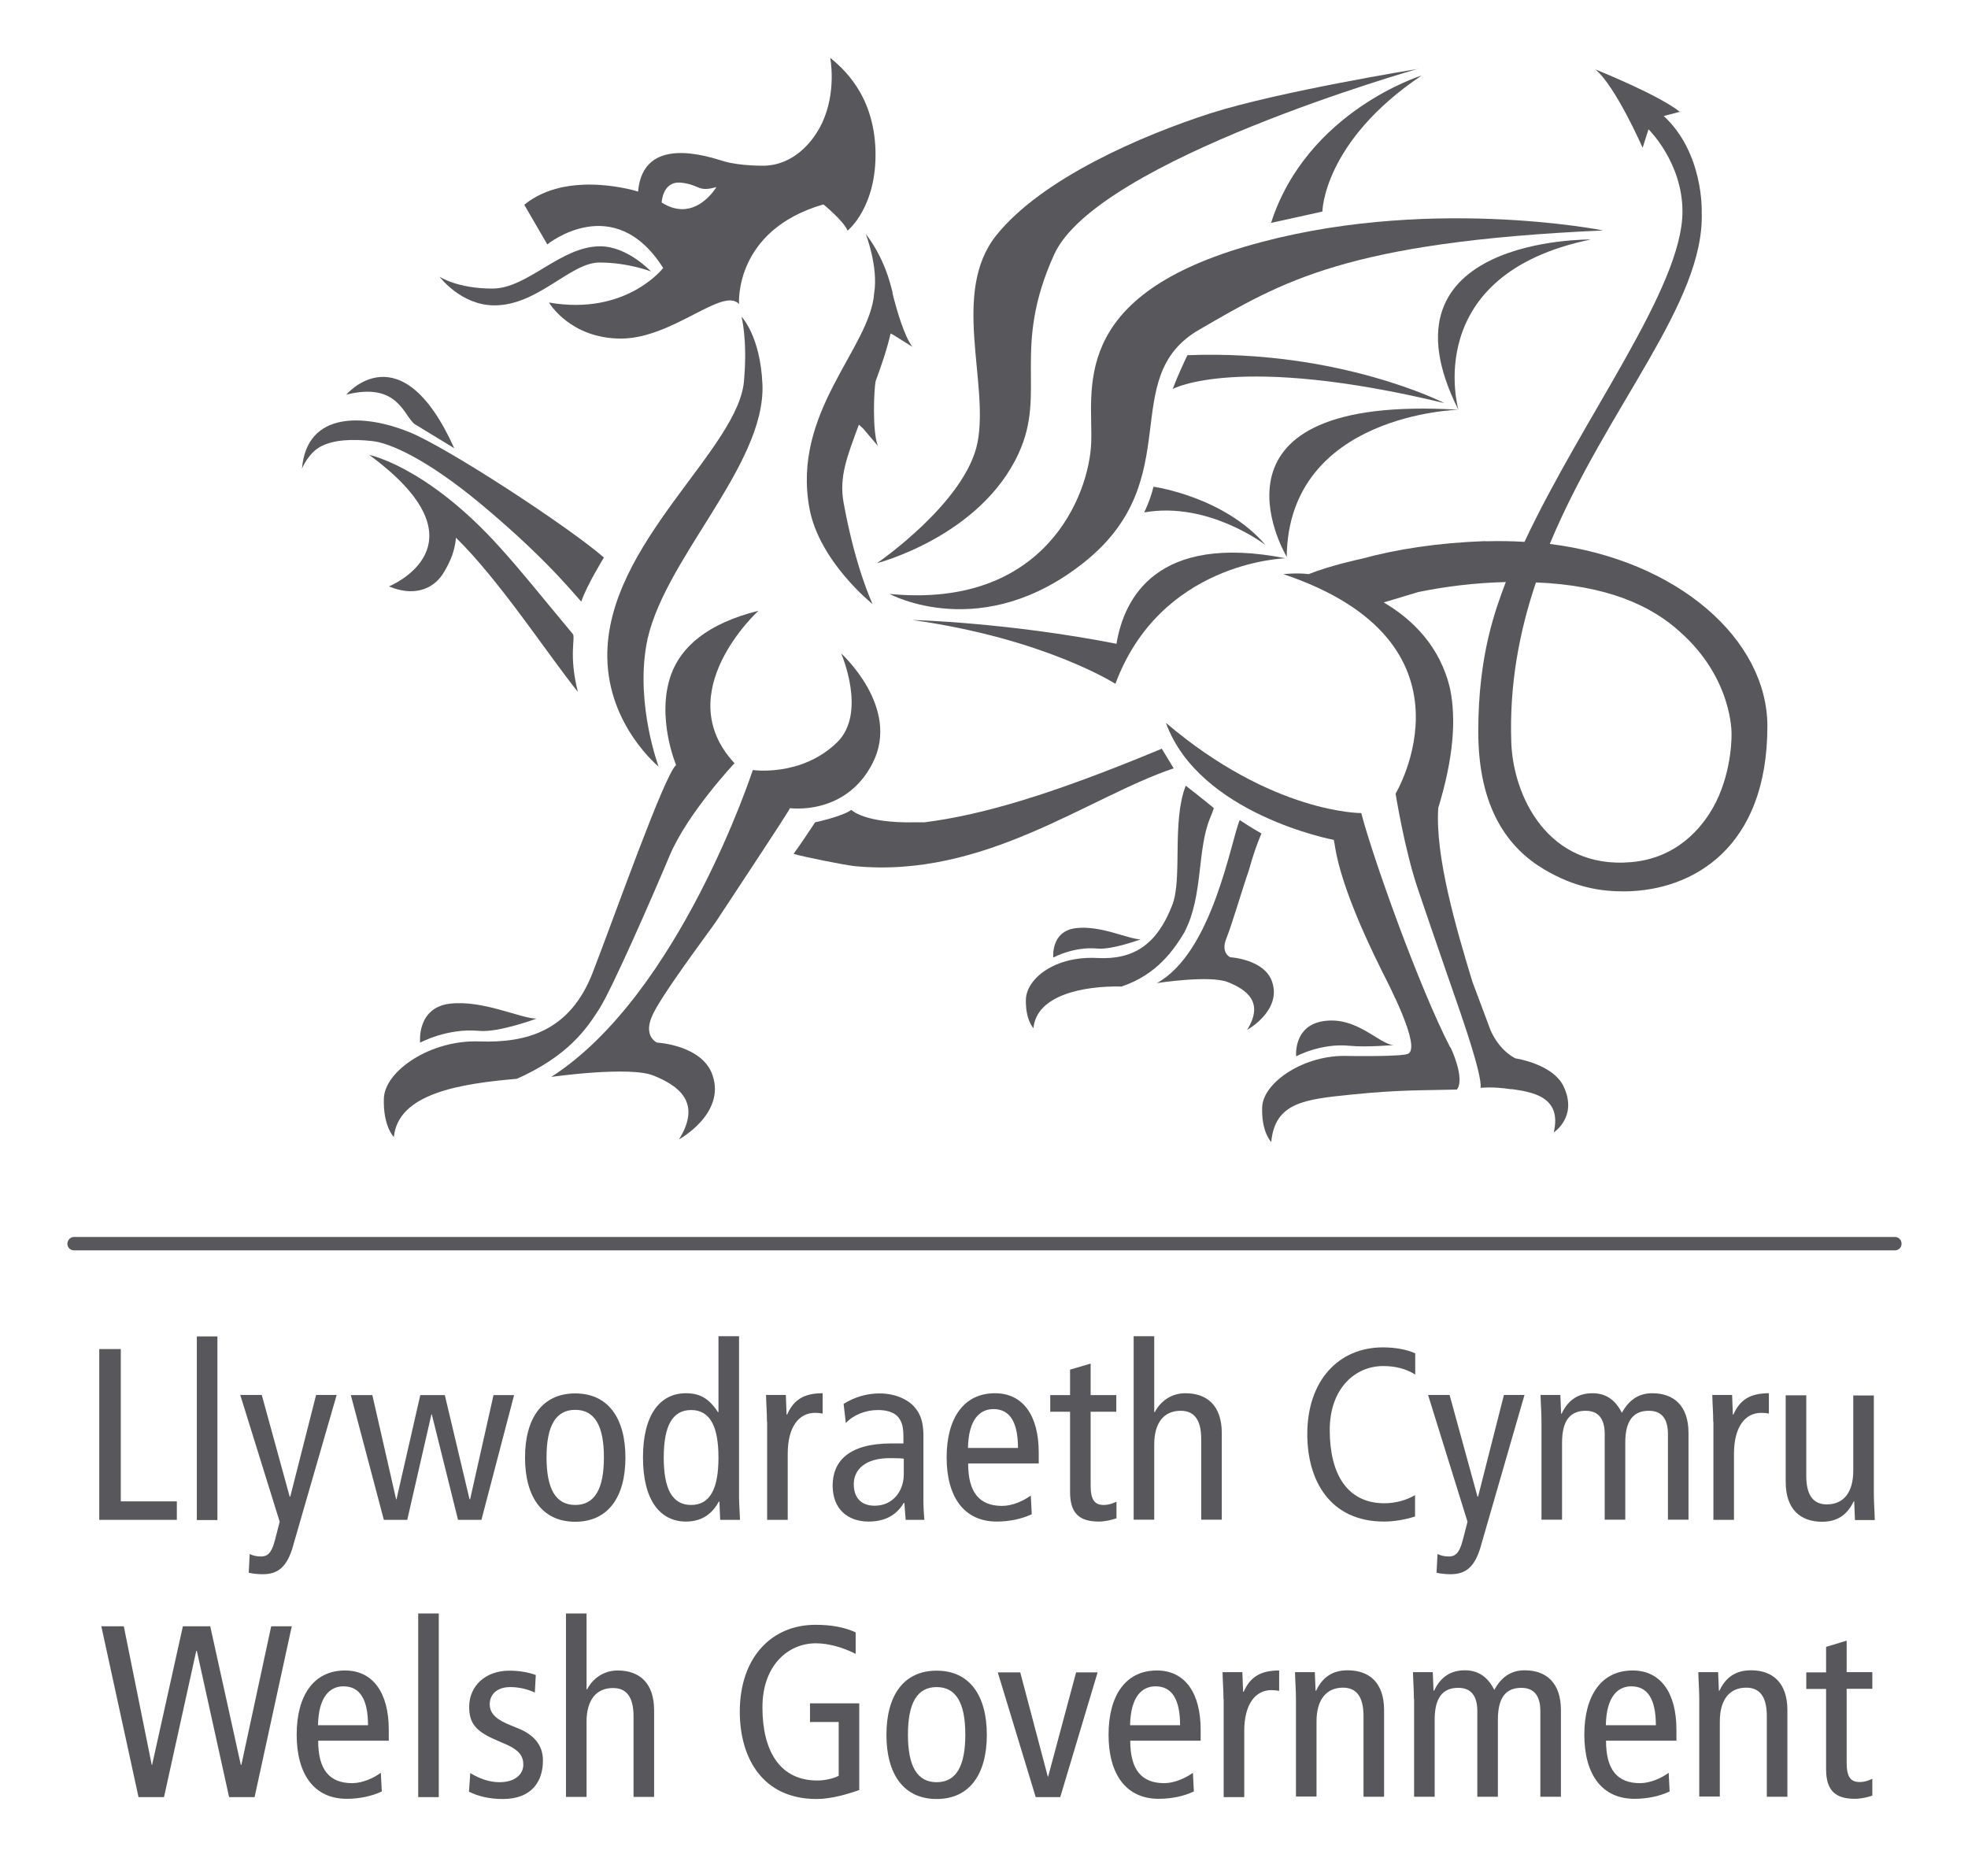 <?xml version="1.0" encoding="UTF-8"?><svg id="Layer_1" xmlns="http://www.w3.org/2000/svg" viewBox="0 0 104.28 99.39"><defs><style>.cls-1{fill:#58575c;stroke-width:0px;}</style></defs><path class="cls-1" d="M16,24.83s.34-.84,1.01-1.18c.68-.35,1.62-.4,2.72-.28.94.1,2.9.97,5.72,3.31,3.92,3.26,5.33,5.28,5.36,5.18.25-.79,1.19-2.32,1.19-2.32-1.86-1.62-8.33-5.86-10.35-6.66-2.27-.91-5.39-1.16-5.65,1.96"/><path class="cls-1" d="M18.35,20.91c2.74-.69,3.04,1.12,3.62,1.56l2.1,1.28c-2.83-6.28-5.72-2.84-5.72-2.84"/><path class="cls-1" d="M19.56,24.1c6.5,4.77,1.05,6.97,1.05,6.97,1.28.54,2.3.18,2.85-.65.2-.31.39-.69.5-1,.18-.52.2-.93.2-.93,2.31,2.26,4.82,6.12,6.46,8.17-.5-1.99-.11-2.88-.27-3.07-1.96-2.35-2.61-3.2-3.89-4.62-3.87-4.28-6.91-4.87-6.91-4.87"/><path class="cls-1" d="M46.52,23.64c-.31-.79-.21-3.04-.12-3.45.32-.87.61-1.72.79-2.52l.14.07,1.02.64c-.42-.53-.83-1.93-1.04-2.77-.01-.11-.04-.22-.07-.33-.45-1.81-1.36-2.87-1.36-2.87,0,0,.67,1.73.44,3.13-.22,2.92-4.37,6.27-3.43,11.39.52,2.83,3.35,5.08,3.35,5.08,0,0-.9-1.86-1.54-5.38-.25-1.38.2-2.47.81-4.13l.23.21.78.92Z"/><path class="cls-1" d="M75.14,3.65s-7.35,1.19-10.99,2.35c-3.64,1.17-8.95,3.46-11.36,6.47-2.4,3.01-.38,7.78-.99,10.96-.61,3.18-5.33,6.41-5.33,6.41,0,0,5.49-1.41,7.51-5.83,1.49-3.25-.4-5.51,1.88-10.53,2.28-5.01,19.29-9.84,19.29-9.84"/><path class="cls-1" d="M75.33,4s-6.07,1.88-7.98,7.81l2.72-.6s.04-3.7,5.26-7.21"/><path class="cls-1" d="M84.95,12.21s-9.56-1.91-18.95.85c-9.4,2.76-8.07,7.66-8.18,10.4-.1,2.74-2.42,8.81-10.68,8.01,0,0,4.9,2.68,10.36-1.72,5.46-4.4,1.65-9.74,6.04-12.28,4.39-2.54,7.79-4.65,21.41-5.26"/><path class="cls-1" d="M61.13,25.79s3.73.52,5.93,3.09c0,0-3.01-2.33-6.43-1.73,0,0,.33-.67.49-1.36"/><path class="cls-1" d="M77.29,21.71s-9.02.21-9.11,7.79c-.17-.28-4.96-8.64,9.11-7.79"/><path class="cls-1" d="M84.29,12.69h0c-9.08,1.87-7.01,9.03-7.01,9.03-4.62-9.19,7.01-9.03,7.01-9.03"/><path class="cls-1" d="M59.1,36.24c2.37-6.39,8.78-6.65,9.02-6.66-6.82-1.34-8.56,2.11-8.96,4.53-5.83-1.14-10.82-1.26-10.82-1.26,7.01.98,10.76,3.38,10.76,3.38"/><path class="cls-1" d="M22.27,55.24s1.44-.78,3.12-.62c1.03.1,3.04-.65,3.04-.65-.84,0-2.84-1-4.6-.79-1.76.22-1.57,2.05-1.57,2.05"/><path class="cls-1" d="M55.81,50.73s-.14-1.38,1.18-1.55c1.32-.17,2.81.59,3.45.59,0,0-1.5.56-2.28.49-1.26-.12-2.34.47-2.34.47"/><path class="cls-1" d="M68.68,55.97s1.3-.71,2.82-.56c.93.09,2.36-.04,2.36-.04-.76,0-1.96-1.56-3.77-1.26-1.57.26-1.41,1.86-1.41,1.86"/><path class="cls-1" d="M76.54,21.36c-10.98-2.65-14.4-.75-14.4-.75,0,0,.24-.62.4-.97.25-.55.31-.69.38-.82,8.05-.31,13.62,2.54,13.62,2.54"/><path class="cls-1" d="M34.49,14.38s-1.24-1.33-2.69-1.33c-2.1,0-3.84,2.24-5.71,2.24-1.87,0-2.8-.63-2.8-.63,0,0,1.13,1.52,2.91,1.52,2.31,0,4.02-2.27,5.56-2.27,1.53,0,2.72.47,2.72.47"/><path class="cls-1" d="M39.29,16.78s.32,1.17.14,3.3c-.18,3.66-7.33,8.69-7.25,14.75.05,3.62,2.72,5.79,2.72,5.79,0,0-1.2-3.2-.66-6.39.74-4.44,6.34-9.51,6.16-13.87-.11-2.57-1.11-3.58-1.11-3.58"/><path class="cls-1" d="M35.83,40.55s-1.08-2.55-.27-4.81c.53-1.46,1.91-2.7,4.63-3.38,0,0-4.76,4.33-1.27,8.08,0,0-2.49,2.64-3.44,4.9-.95,2.26-3.02,6.99-3.71,8.09-.69,1.09-1.66,2.51-4.38,3.73-3.01.26-6.3.77-6.52,3.09,0,0-.58-.58-.53-2.05.05-1.47,2.49-3.11,5.04-3.02,2.55.09,4.82-.56,6.02-3.63,1.19-3.08,3.8-10.47,4.42-11.01"/><path class="cls-1" d="M39.89,40.8s-3.88,11.9-10.68,16.26c0,0,4.14-.59,5.42-.07,1.28.52,2.59,1.39,1.35,3.38,0,0,2.47-1.35,1.78-3.39-.53-1.61-2.95-1.74-2.95-1.74,0,0-.7-.3-.29-1.33.4-1.03,3-4.46,3.42-5.08.41-.63,3.79-5.72,3.92-6.01,0,0,2.97.42,4.39-2.41,1.48-2.94-1.68-5.79-1.68-5.79,0,0,1.39,3.16-.22,4.72-1.9,1.84-4.46,1.46-4.46,1.46"/><path class="cls-1" d="M43.19,43.57s1.43-.3,1.92-.66c0,0,.66.72,3.4.66.23,0,.38,0,.47,0,3.04-.38,6.75-1.47,12.58-3.9l.63,1.04c-4.55,1.53-10.04,5.86-16.92,5.18-.49-.05-2.75-.5-3.22-.65.29-.38,1.14-1.67,1.14-1.67"/><path class="cls-1" d="M62.79,49.35c-.59.98-1.48,2.29-3.36,2.92-2.05-.04-4.51.46-4.67,2.21,0,0-.43-.44-.4-1.53.04-1.11,1.55-2.31,3.78-2.19,1.91.1,3.15-.69,3.97-2.79.56-1.41-.03-4.43.72-6.34,0,0,1.03.8,1.48,1.18,0,0,.04-.01-.18.51-.71,1.69-.37,4.14-1.35,6.03"/><path class="cls-1" d="M65.69,43.45s.59.4,1.15.71c-.47,1.13-.62,1.85-.71,2.09-.2.53-.84,2.71-1.15,3.48-.31.77.21.99.21.99,0,0,1.82.1,2.22,1.31.51,1.53-1.33,2.54-1.33,2.54.93-1.49-.05-2.14-1.01-2.53-.96-.39-3.77.05-3.77.05,2.95-1.62,3.92-7.53,4.39-8.64"/><path class="cls-1" d="M76.86,55.49s.79,1.64.34,2.24c-1.78.05-3,0-5.63.27-2.44.25-4.01.41-4.21,2.51,0,0-.53-.53-.48-1.85.05-1.32,2.25-2.8,4.54-2.71,0,0,2.88.05,3.2-.12.69-.37-1.06-3.71-1.36-4.31-2.55-5.1-2.48-6.75-2.59-7.02,0,0-7.13-1.34-8.89-6.2,5.66,4.82,10.35,4.78,10.35,4.78.6,2.31,3.03,9.15,4.72,12.43"/><path class="cls-1" d="M81.39,30.85c-.88,2.6-1.42,5.42-1.31,8.49.1,2.82,1.92,6.73,6.36,6.34,2.31-.2,3.75-1.7,4.5-3.21.87-1.78.81-3.61.81-3.61,0,0,.06-2.91-2.73-5.38-1.53-1.4-3.89-2.47-7.63-2.62M78.71,28.68c.74-.02,1.37-.01,2.07.03,3.1-6.62,8.37-13.47,8.37-17.5,0-2.61-1.8-4.36-1.8-4.36l-.31.98s-1.46-3.33-2.53-4.17l.03.02s3.35,1.34,4.49,2.26v-.02l-.85.22h-.03c2.14,1.97,2.02,5.1,2.02,5.1.17,4.81-5.03,10.32-8.05,17.58,6.79.85,11.53,5.07,11.53,9.66,0,6.44-3.94,8.7-7.52,8.75-1.26.01-2.66-.19-4.3-1.16-1.91-1.13-3.5-3.23-3.5-7.32s.93-6.5,1.46-7.91h-.01c-1.63.04-3.23.24-4.63.53,0,0-1.26.38-1.83.55,1.52.89,3,2.33,3.52,4.59.33,1.62.17,3.68-.63,6.3-.17,2.57.95,6.38,1.81,9.21l.97,2.59c.52,1.14,1.32,1.47,1.32,1.47,0,0,1.99.29,2.55,1.5.75,1.6-.53,2.42-.53,2.42.46-1.93-1.21-2.14-2.2-2.29h-.08c-.96-.15-1.6-.07-1.6-.07.12-.65-1.13-4.14-1.04-3.91,0,0-1.6-4.61-2.28-6.63-.71-2.09-1.18-5.05-1.18-5.05,0,0,4.81-8.02-5.95-11.63,0,0,.76-.08,1.34,0,1.21-.48,2.79-.81,2.79-.81,1.91-.52,4.07-.85,6.57-.94"/><path class="cls-1" d="M37.96,9.91s-1.13,1.95-2.9.82c0,0,.04-1.16,1.04-1.05,1,.11.87.52,1.86.23M33.81,10.15s-3.72-1.19-6.03.7l1.22,2.1s3.53-2.88,6.14,1.25c0,0-1.95,2.54-6.05,1.83,0,0,1.12,1.92,3.84,1.91,2.73-.02,5.38-2.76,6.23-1.83,0,0-.29-3.9,4.47-5.28,0,0,1.09.89,1.28,1.39,0,0,1.56-1.23,1.48-4.25-.09-3.02-1.79-4.39-2.4-4.91,0,0,.36,1.8-.44,3.48-.47.98-1.49,2.2-3.06,2.24,0,0-1.29.02-2.15-.24-.86-.26-4.27-1.41-4.53,1.61"/><polygon class="cls-1" points="5.26 71.48 6.4 71.48 6.4 79.55 9.37 79.55 9.37 80.53 5.26 80.53 5.26 71.48"/><rect class="cls-1" x="10.43" y="70.81" width="1.09" height="9.73"/><path class="cls-1" d="M15.54,81.88c-.32,1.13-.79,1.53-1.62,1.53-.26,0-.55-.03-.74-.08l.05-.99c.17.08.36.13.6.13.31,0,.55-.14.73-.83l.26-1.01-2.09-6.72h1.14l1.48,5.39h.03l1.37-5.39h1.09l-2.3,7.96Z"/><polygon class="cls-1" points="25.51 80.53 24.27 80.53 22.88 74.94 22.86 74.94 21.58 80.53 20.34 80.53 18.59 73.92 19.73 73.92 20.99 79.44 21.01 79.44 22.27 73.92 23.57 73.92 24.88 79.44 24.91 79.44 26.15 73.92 27.24 73.92 25.51 80.53"/><path class="cls-1" d="M30.48,79.74c1.04,0,1.52-.86,1.52-2.52s-.48-2.52-1.52-2.52-1.52.86-1.52,2.52.48,2.52,1.52,2.52M30.48,73.83c1.75,0,2.66,1.32,2.66,3.4s-.91,3.4-2.66,3.4-2.66-1.32-2.66-3.4.91-3.4,2.66-3.4"/><path class="cls-1" d="M36.62,74.71c-1,0-1.45.86-1.45,2.52s.45,2.51,1.45,2.51,1.45-.85,1.45-2.51-.45-2.52-1.45-2.52M39.16,79.31c0,.4.04.82.05,1.22h-1.05l-.04-.97h-.03c-.28.52-.78,1.06-1.74,1.06-1.36,0-2.28-1.11-2.28-3.4s.92-3.4,2.28-3.4c.75,0,1.24.3,1.69,1h.03v-4.02h1.09v8.51Z"/><path class="cls-1" d="M40.64,75.34c0-.48-.04-.96-.05-1.43h1.05l.04,1.04h.03c.35-.8.91-1.13,1.88-1.13v1.08c-.13-.03-.27-.04-.41-.04-.84,0-1.44.73-1.44,2.17v3.5h-1.09v-5.19Z"/><path class="cls-1" d="M47.9,77.29c-.19-.03-.47-.03-.77-.03-1.28,0-1.89.61-1.89,1.37,0,.7.36,1.15,1.11,1.15.95,0,1.54-.76,1.54-1.67v-.83ZM44.73,74.37c.55-.35,1.22-.54,1.87-.54.97,0,1.56.42,1.76.62.29.29.57.69.57,1.62v3.45c0,.39.03.78.05,1.01h-.99l-.07-.9h-.03c-.3.51-.84.99-1.86.99-1.09,0-1.91-.64-1.91-1.91s.84-2.23,3.11-2.23h.64v-.3c0-.49-.04-.78-.25-1.06-.22-.3-.65-.41-1.1-.41-.67,0-1.32.27-1.7.69l-.12-1.02Z"/><path class="cls-1" d="M53.94,76.72c0-1.37-.43-2.06-1.3-2.06-.7,0-1.32.52-1.35,2.06h2.64ZM51.3,77.55c0,1.53.6,2.24,1.8,2.24.55,0,1.14-.27,1.52-.55l.05.99c-.52.25-1.19.39-1.85.39-1.75,0-2.66-1.32-2.66-3.4s.91-3.4,2.56-3.4c1.49,0,2.32,1.19,2.32,3.14v.58h-3.74Z"/><path class="cls-1" d="M59.15,80.45c-.26.09-.62.17-.92.17-1,0-1.53-.4-1.53-1.57v-4.25h-1.05v-.88h1.05v-1.35l1.09-.32v1.67h1.36v.88h-1.36v3.9c0,.75.2,1.04.69,1.04.27,0,.47-.08.68-.17v.88Z"/><path class="cls-1" d="M60.07,70.8h1.09v4.02h.03c.29-.56.86-1,1.62-1,1.15,0,1.93.66,1.93,2.11v4.59h-1.09v-4.27c0-1.05-.39-1.5-1.09-1.5-.86,0-1.4.6-1.4,1.79v3.98h-1.09v-9.73Z"/><path class="cls-1" d="M74.99,80.35c-.55.17-1.12.27-1.65.27-2.87,0-4.07-2.18-4.07-4.63,0-2.83,1.65-4.6,4.01-4.6.65,0,1.3.12,1.71.32v1.12c-.49-.31-1.06-.45-1.7-.45-1.48,0-2.83,1.18-2.83,3.39,0,2.34.93,3.88,2.9,3.88.58,0,1.16-.16,1.62-.43v1.14Z"/><path class="cls-1" d="M78.48,81.88c-.32,1.13-.79,1.53-1.62,1.53-.26,0-.54-.03-.74-.08l.05-.99c.17.08.36.13.6.13.31,0,.55-.14.73-.83l.26-1.01-2.09-6.72h1.14l1.48,5.39h.03l1.37-5.39h1.09l-2.3,7.96Z"/><path class="cls-1" d="M81.68,75.34c0-.48-.04-.96-.05-1.43h1.05l.04.99h.03c.35-.75.91-1.08,1.63-1.08s1.22.36,1.56,1.04c.35-.65.86-1.04,1.61-1.04,1.14,0,1.92.66,1.92,2.11v4.59h-1.09v-4.54c0-.84-.36-1.23-1.01-1.23-.8,0-1.25.49-1.25,1.69v4.08h-1.09v-4.54c0-.84-.36-1.23-1.01-1.23-.8,0-1.25.49-1.25,1.69v4.08h-1.09v-5.19Z"/><path class="cls-1" d="M90.78,75.34c0-.48-.04-.96-.05-1.43h1.05l.04,1.04h.03c.35-.8.91-1.13,1.88-1.13v1.08c-.13-.03-.27-.04-.41-.04-.84,0-1.44.73-1.44,2.17v3.5h-1.09v-5.19Z"/><path class="cls-1" d="M99.29,79.11c0,.48.04.96.05,1.43h-1.05l-.04-.99h-.03c-.35.75-.91,1.08-1.67,1.08-1.15,0-1.93-.66-1.93-2.11v-4.59h1.09v4.27c0,1.05.39,1.51,1.09,1.51.86,0,1.4-.6,1.4-1.79v-3.98h1.09v5.19Z"/><polygon class="cls-1" points="5.37 86.17 6.56 86.17 8.04 93.51 8.06 93.51 9.69 86.17 11.14 86.17 12.76 93.51 12.79 93.51 14.37 86.17 15.46 86.17 13.49 95.22 12.14 95.22 10.43 87.47 10.4 87.47 8.69 95.22 7.34 95.22 5.37 86.17"/><path class="cls-1" d="M19.5,91.41c0-1.37-.43-2.06-1.3-2.06-.7,0-1.32.52-1.35,2.06h2.65ZM16.86,92.24c0,1.53.6,2.24,1.8,2.24.55,0,1.14-.27,1.52-.55l.05.99c-.52.25-1.19.39-1.85.39-1.75,0-2.66-1.32-2.66-3.4s.91-3.4,2.56-3.4c1.49,0,2.32,1.19,2.32,3.14v.58h-3.74Z"/><rect class="cls-1" x="22.16" y="85.49" width="1.09" height="9.73"/><path class="cls-1" d="M24.91,93.94c.49.3,1.01.49,1.56.49.83,0,1.26-.43,1.26-.93,0-.45-.23-.76-.84-1.04l-.73-.32c-.95-.43-1.3-.85-1.3-1.7,0-1.09.84-1.92,2.13-1.92.54,0,1.02.09,1.4.23l-.05.93c-.34-.16-.8-.29-1.3-.29-.71,0-1.09.39-1.09.91s.39.83,1.12,1.12l.39.16c.8.32,1.31.87,1.31,1.69,0,1.14-.61,2.05-2.13,2.05-.69,0-1.31-.14-1.79-.39l.07-.99Z"/><path class="cls-1" d="M29.99,85.49h1.09v4.02h.03c.29-.56.86-1,1.62-1,1.15,0,1.93.66,1.93,2.11v4.59h-1.09v-4.27c0-1.05-.39-1.5-1.09-1.5-.86,0-1.4.6-1.4,1.79v3.98h-1.09v-9.73Z"/><path class="cls-1" d="M45.51,94.85c-.53.19-1.44.47-2.24.47-2.87,0-4.07-2.18-4.07-4.63,0-2.83,1.65-4.6,4.01-4.6.78,0,1.5.11,2.13.4v1.14c-.69-.35-1.45-.56-2.11-.56-1.48,0-2.83,1.18-2.83,3.39,0,2.33.93,3.88,2.91,3.88.36,0,.83-.09,1.13-.25v-2.85h-1.52v-.99h2.61v4.61Z"/><path class="cls-1" d="M49.63,94.43c1.04,0,1.52-.86,1.52-2.52s-.48-2.52-1.52-2.52-1.52.86-1.52,2.52.48,2.52,1.52,2.52M49.63,88.52c1.75,0,2.66,1.32,2.66,3.4s-.91,3.4-2.66,3.4-2.66-1.32-2.66-3.4.91-3.4,2.66-3.4"/><polygon class="cls-1" points="52.87 88.61 54.06 88.61 55.52 94.13 55.54 94.13 57.02 88.61 58.16 88.61 56.18 95.22 54.88 95.22 52.87 88.61"/><path class="cls-1" d="M62.53,91.41c0-1.37-.43-2.06-1.3-2.06-.7,0-1.32.52-1.35,2.06h2.65ZM59.89,92.24c0,1.53.6,2.24,1.8,2.24.54,0,1.14-.27,1.52-.55l.05.99c-.52.25-1.19.39-1.86.39-1.75,0-2.66-1.32-2.66-3.4s.91-3.4,2.56-3.4c1.49,0,2.32,1.19,2.32,3.14v.58h-3.74Z"/><path class="cls-1" d="M64.83,90.03c0-.48-.04-.96-.05-1.43h1.05l.04,1.04h.03c.35-.8.91-1.13,1.88-1.13v1.08c-.13-.02-.27-.04-.41-.04-.84,0-1.44.73-1.44,2.17v3.5h-1.09v-5.19Z"/><path class="cls-1" d="M68.67,90.03c0-.48-.04-.96-.05-1.43h1.05l.04.98h.03c.35-.75.91-1.08,1.67-1.08,1.15,0,1.93.66,1.93,2.11v4.59h-1.09v-4.27c0-1.05-.39-1.51-1.09-1.51-.85,0-1.4.6-1.4,1.79v3.98h-1.09v-5.19Z"/><path class="cls-1" d="M74.92,90.03c0-.48-.04-.96-.05-1.43h1.05l.04.98h.03c.35-.75.91-1.08,1.63-1.08s1.22.36,1.56,1.04c.35-.65.86-1.04,1.61-1.04,1.14,0,1.92.66,1.92,2.11v4.59h-1.09v-4.54c0-.84-.36-1.23-1.01-1.23-.8,0-1.24.49-1.24,1.69v4.08h-1.09v-4.54c0-.84-.36-1.23-1.01-1.23-.8,0-1.25.49-1.25,1.69v4.08h-1.09v-5.19Z"/><path class="cls-1" d="M87.74,91.41c0-1.37-.43-2.06-1.3-2.06-.7,0-1.32.52-1.35,2.06h2.64ZM85.1,92.24c0,1.53.6,2.24,1.8,2.24.55,0,1.14-.27,1.52-.55l.05.99c-.52.25-1.19.39-1.86.39-1.75,0-2.66-1.32-2.66-3.4s.91-3.4,2.56-3.4c1.49,0,2.32,1.19,2.32,3.14v.58h-3.74Z"/><path class="cls-1" d="M90.04,90.03c0-.48-.04-.96-.05-1.43h1.05l.04.98h.03c.35-.75.91-1.08,1.67-1.08,1.15,0,1.93.66,1.93,2.11v4.59h-1.09v-4.27c0-1.05-.39-1.51-1.09-1.51-.86,0-1.4.6-1.4,1.79v3.98h-1.09v-5.19Z"/><path class="cls-1" d="M99.21,95.14c-.26.09-.62.17-.92.17-1,0-1.53-.4-1.53-1.57v-4.25h-1.05v-.88h1.05v-1.35l1.09-.33v1.67h1.36v.88h-1.36v3.9c0,.75.19,1.04.69,1.04.27,0,.47-.08.67-.17v.88Z"/><path class="cls-1" d="M100.41,66.25H3.92c-.2,0-.35-.16-.35-.35s.16-.36.35-.36h96.49c.2,0,.35.16.35.36s-.16.35-.35.35"/></svg>